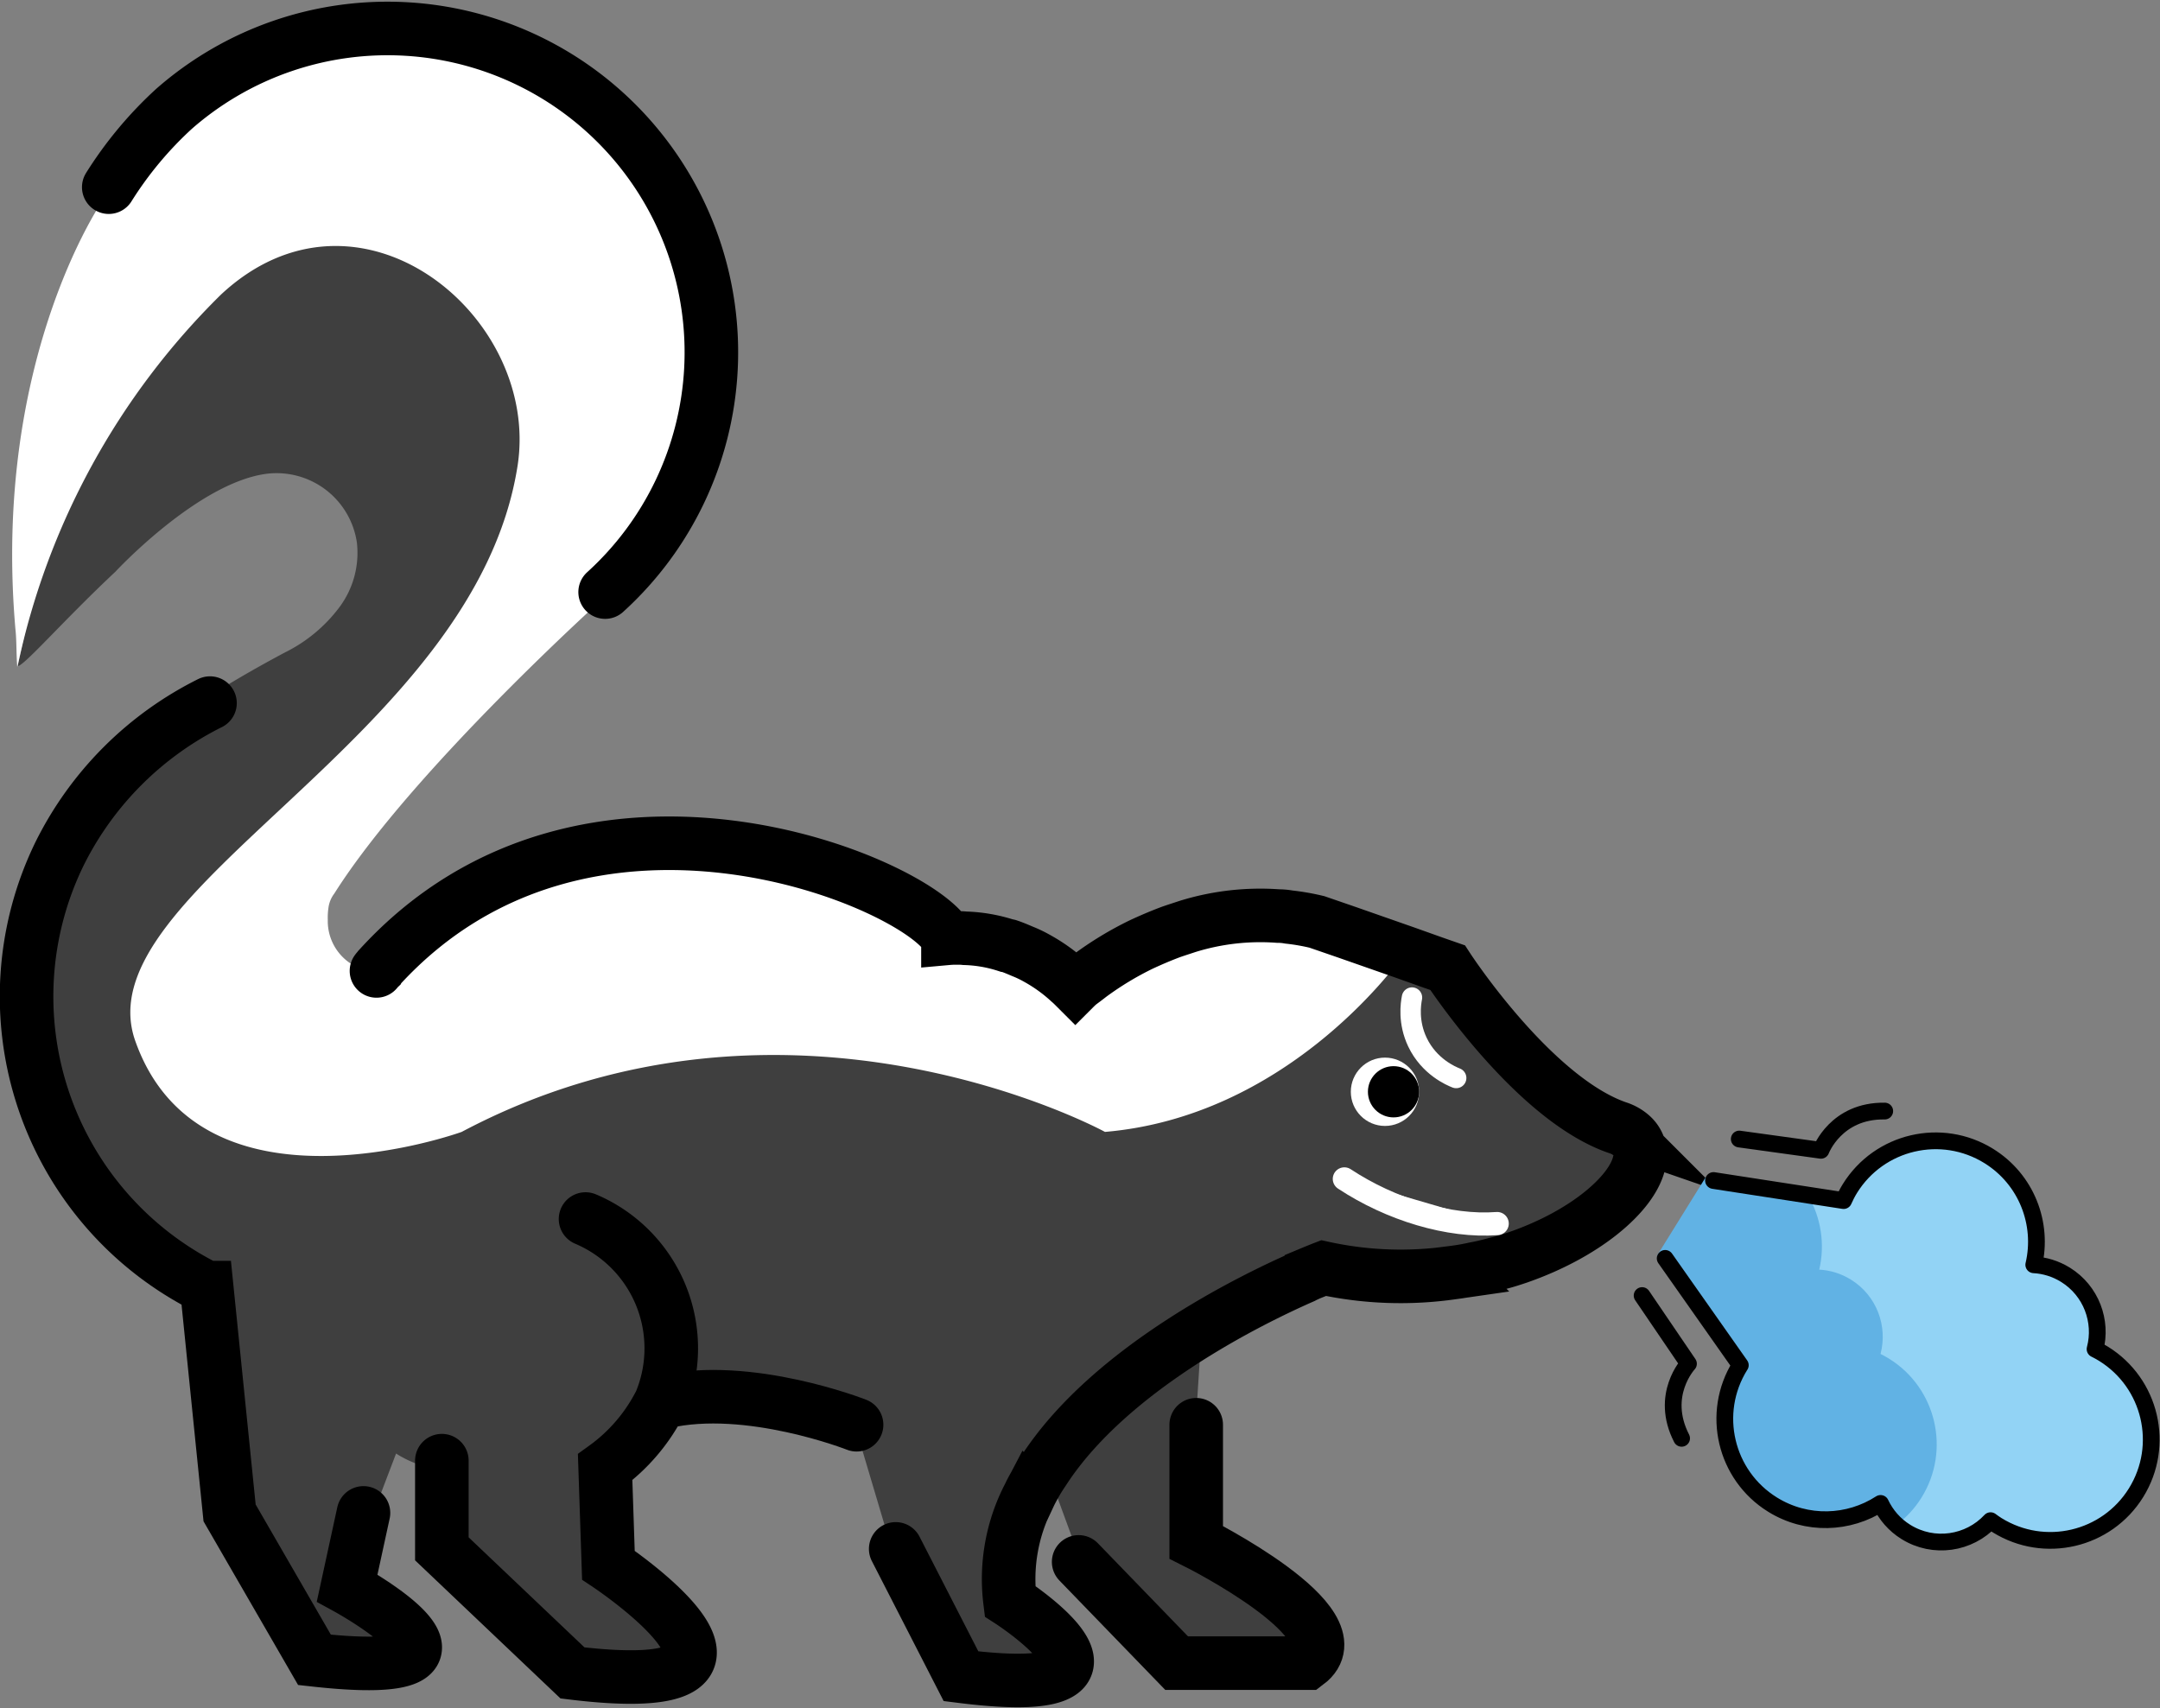 <?xml version="1.0" encoding="UTF-8" standalone="no"?>
<svg
   xmlns:dc="http://purl.org/dc/elements/1.1/"
   xmlns:cc="http://creativecommons.org/ns#"
   xmlns:rdf="http://www.w3.org/1999/02/22-rdf-syntax-ns#"
   xmlns:svg="http://www.w3.org/2000/svg"
   xmlns="http://www.w3.org/2000/svg"
   xmlns:sodipodi="http://sodipodi.sourceforge.net/DTD/sodipodi-0.dtd"
   xmlns:inkscape="http://www.inkscape.org/namespaces/inkscape"
   width="632.228"
   height="500"
   viewBox="0 0 167.277 132.292"
   version="1.1"
   id="svg8"
   inkscape:version="1.0.1 (3bc2e813f5, 2020-09-07)"
   sodipodi:docname="skunkfx_icon.svg"
   inkscape:export-filename="C:\Users\keega\OneDrive\Cannlytics\assets\images\logos\skunkfx_icon.png"
   inkscape:export-xdpi="96"
   inkscape:export-ydpi="96">
  <rect x="0" y="0" width="167.277" height="132.292" fill="#808080" stroke="none"/>
  <defs
     id="defs2">
    <rect
       x="88.733"
       y="91.139"
       width="247.199"
       height="94.623"
       id="rect907" />
    <rect
       x="88.733"
       y="91.139"
       width="247.199"
       height="94.623"
       id="rect907-4" />
    <rect
       x="88.733"
       y="91.139"
       width="247.199"
       height="94.623"
       id="rect920" />
  </defs>
  <sodipodi:namedview
     id="base"
     pagecolor="#ffffff"
     bordercolor="#666666"
     borderopacity="1.0"
     inkscape:pageopacity="0.0"
     inkscape:pageshadow="2"
     inkscape:zoom="0.7"
     inkscape:cx="668.95926"
     inkscape:cy="350.86775"
     inkscape:document-units="mm"
     inkscape:current-layer="layer1"
     inkscape:document-rotation="0"
     showgrid="false"
     inkscape:window-width="1920"
     inkscape:window-height="1094"
     inkscape:window-x="-11"
     inkscape:window-y="-11"
     inkscape:window-maximized="1"
     units="px" />
  <g
     inkscape:label="Layer 1"
     inkscape:groupmode="layer"
     id="layer1"
     transform="translate(-30.213,-116.863)">
    <g
       id="g863"
       transform="matrix(-2.529,0,0,2.529,185.239,92.167)">
      <g
         id="color">
        <path
           fill="#3f3f3f"
           d="m 29.369,54.397 -1.1,3 -3,3.1 h -4 c -1.6,-1.2 3.4,-3.7 3.4,-3.7 v -3.7 l -0.2,-3.1 a 15.857,15.857 0 0 1 4.9,4.4 z"
           id="path2" />
        <path
           fill="#3f3f3f"
           d="m 60.761,30.169 c -0.22,-0.03 -1.41,-1.41 -2.99,-2.89 0,0 -2.5,-2.7 -4.6,-3 a 2.486,2.486 0 0 0 -2.8,2.1 2.782,2.782 0 0 0 0.544,1.994 4.67,4.67 0 0 0 1.657,1.372 c 6.697,3.567 7.825,6.304 7.911,10.958 0.07,3.799 -2.412,6.876 -5.812,8.576 l -0.6,7.1 -2.6,4.5 c -6.3,0.7 -1,-2.2 -1,-2.2 l -0.5,-2.3 -0.8,-2.1 a 3.36,3.36 0 0 1 -1.4,0.5 v 2.7 l -4,3.8 c -7.4,0.9 -1.1,-3.3 -1.1,-3.3 l 0.1,-3 a 4.627,4.627 0 0 1 -1.8,-2.1 c -2.6,-0.7 -5.9,0.7 -5.9,0.7 l -1.1,3.7 -2,3.9 c -1.92,0.24 -2.81,0.12 -3.12,-0.17 -0.7,-0.63 1.62,-2.13 1.62,-2.13 a 5.678,5.678 0 0 0 -0.69,-3.32 c -0.07,-0.14 -0.15,-0.29 -0.23,-0.43 -0.07,-0.12 -0.15,-0.24 -0.23,-0.36 a 16.23,16.23 0 0 0 -4.85,-4.29 c -1,-0.59 -2.01,-1.1 -3.07,-1.61 a 2.796,2.796 0 0 0 -0.26,-0.12 c -0.12,-0.05 -0.24,-0.11 -0.37,-0.17 a 11.611,11.611 0 0 1 -3.95,0.16 q -0.36,-0.045 -0.69,-0.12 c -0.23,-0.04 -0.46,-0.1 -0.68,-0.16 -0.22,-0.05 -0.43,-0.12 -0.64,-0.19 -2.09,-0.7 -3.49,-1.93 -3.7,-2.87 a 0.802,0.802 0 0 1 0.23,-0.86 1.167,1.167 0 0 1 0.43,-0.26 c 2.6,-1 5.2,-4.9 5.2,-4.9 l 0.43,-0.13 0.87,-0.27 0.02,-0.01 1.78,-0.66 0.9,-0.33 a 6.636,6.636 0 0 1 0.86,-0.13 1.84,1.84 0 0 1 0.33,-0.03 9.596,9.596 0 0 1 5.76,1.82 c 0.14,0.11 0.25,0.19 0.33,0.25 l 0.12,0.09 0.18,-0.15 a 5.824,5.824 0 0 1 3.2,-1.33 4.51,4.51 0 0 1 0.52,0 4.397,4.397 0 0 1 1.46,-1.12 12.125,12.125 0 0 1 1.56,-0.72 c 0.2,-0.07 0.4,-0.15 0.61,-0.22 0.42,-0.14 0.87,-0.28 1.34,-0.39 0.23,-0.06 0.47,-0.11 0.71,-0.16 a 16.643,16.643 0 0 1 2.29,-0.3 11.597,11.597 0 0 1 7.45,1.98 c 0.11,0.08 0.22,0.16 0.33,0.25 a 10.453,10.453 0 0 1 1.65,1.56 c 1.219,1.252 2.978,0.095 1.089,-3.262 -2.205,-3.917 -7.999,-8.088 -7.999,-8.088 a 9.851,9.851 0 0 1 -0.7,-14 9.955,9.955 0 0 1 3.76,-2.61 1.33,1.33 0 0 1 0.18,-0.07 3.503,3.503 0 0 1 0.55,-0.17 9.823,9.823 0 0 1 1.72,-0.3 9.46,9.46 0 0 1 9.3,5 z"
           id="path4" />
        <path
           fill="#ffffff"
           d="m 60.821,29.089 c -0.032,0.359 -0.02,0.72 -0.05,1.09 l -0.01,-0.01 A 22.483,22.483 0 0 0 54.534,18.788 c -4.199,-3.921 -9.786,0.628 -9.086,5.228 1.3,8.4 13.314,13.013 11.714,17.613 -2,5.7 -10,2.8 -10,2.8 -10,-5.3 -19.7,0 -19.7,0 -5.49,-0.47 -8.83,-4.97 -9.17,-5.46 -0.01,-0.01 -0.02,-0.02 -0.02,-0.03 l -0.01,-0.01 2.7,-1 a 7.633,7.633 0 0 1 3.98,0.21 c 0.18,0.06 0.34,0.11 0.51,0.17 a 6.763,6.763 0 0 1 0.9,0.38 10.18,10.18 0 0 1 2.01,1.24 5.262,5.262 0 0 1 1.19,-0.82 3.548,3.548 0 0 1 0.44,-0.21 c 0.14,-0.06 0.28,-0.12 0.43,-0.17 a 0.352,0.352 0 0 1 0.06,-0.01 5.284,5.284 0 0 1 1.79,-0.22 4.397,4.397 0 0 1 1.46,-1.12 13.649,13.649 0 0 1 1.56,-0.72 c 0.2,-0.07 0.4,-0.15 0.61,-0.22 0.42,-0.14 0.87,-0.27 1.34,-0.39 0.23,-0.06 0.47,-0.11 0.71,-0.16 a 16.643,16.643 0 0 1 2.29,-0.3 11.597,11.597 0 0 1 7.45,1.98 c 0.11,0.08 0.22,0.16 0.33,0.25 a 10.453,10.453 0 0 1 1.65,1.56 c 0.01,0.01 0.02,0.03 0.03,0.04 0.02,0.04 0.04,0.07 0.06,0.11 a 1.558,1.558 0 0 0 1.5,-1.6 2,2 0 0 0 -0.02,-0.36 0.909,0.909 0 0 0 -0.18,-0.44 c -2.4,-3.8 -8.3,-9.1 -8.3,-9.1 a 9.851,9.851 0 0 1 -0.7,-14 9.955,9.955 0 0 1 3.76,-2.61 1.33,1.33 0 0 1 0.18,-0.07 3.503,3.503 0 0 1 0.55,-0.17 9.857,9.857 0 0 1 9.51,2.15 10.101,10.101 0 0 1 1.9,2.3 c 0.05,0 3.615,4.971 2.86,13.46 z"
           id="path6" />
      </g>
      <g
         id="line">
        <path
           fill="none"
           stroke="#000000"
           stroke-linecap="round"
           stroke-miterlimit="10"
           stroke-width="1.64"
           d="m 43.369,47.097 a 4.299,4.299 0 0 0 -2.3,5.6 5.509,5.509 0 0 0 1.7,2 l -0.1,3 c 0,0 -6.3,4.2 1.1,3.3 l 4,-3.8 v -2.7"
           id="path9" />
        <path
           fill="none"
           stroke="#000000"
           stroke-linecap="round"
           stroke-miterlimit="10"
           stroke-width="1.64"
           d="m 49.771,39.499 a 0.572,0.572 0 0 0 -0.07,-0.08 c -0.01,-0.02 -0.03,-0.03 -0.04,-0.05 -6.352,-6.924 -16.525,-2.537 -17.39,-0.87 a 2.62,2.62 0 0 0 -0.28,-0.01 1.927,1.927 0 0 0 -0.24,0.01 4.512,4.512 0 0 0 -1.27,0.22 0.354,0.354 0 0 0 -0.06,0.01 c -0.15,0.05 -0.29,0.11 -0.43,0.17 a 3.548,3.548 0 0 0 -0.44,0.21 5.081,5.081 0 0 0 -1,0.72 c -0.06,0.05 -0.12,0.11 -0.18,0.17 0,0 -0.04,-0.04 -0.12,-0.11 -0.08,-0.06 -0.19,-0.14 -0.33,-0.25 a 9.967,9.967 0 0 0 -1.57,-0.95 c -0.28,-0.13 -0.58,-0.26 -0.9,-0.38 -0.17,-0.06 -0.33,-0.11 -0.51,-0.17 a 7.521,7.521 0 0 0 -2.78,-0.32 1.841,1.841 0 0 0 -0.33,0.03 6.746,6.746 0 0 0 -0.86,0.15 l -0.9,0.31 -1.8,0.63 -0.87,0.31 -0.43,0.15 c 0,0 -2.6,4 -5.2,4.9 a 1.179,1.179 0 0 0 -0.43,0.24 0.802,0.802 0 0 0 -0.23,0.86 c 0.23,0.93 1.63,2.15 3.7,2.87 0.21,0.07 0.42,0.14 0.64,0.19 0.22,0.06 0.45,0.12 0.68,0.16 q 0.33,0.075 0.69,0.12 a 11.095,11.095 0 0 0 3.95,-0.14 c 0,0 0.13,0.05 0.37,0.15 a 2.784,2.784 0 0 1 0.26,0.12 c 1.62,0.71 5.9,2.81 7.92,5.9 0.08,0.12 0.16,0.24 0.23,0.36 0.08,0.14 0.16,0.28 0.23,0.43 a 5.521,5.521 0 0 1 0.59,3.24 c 0,0 -2.51,1.62 -1.52,2.21 0.38,0.23 1.27,0.31 3.02,0.09 l 2,-3.9"
           id="path11" />
        <path
           fill="none"
           stroke="#000000"
           stroke-linecap="round"
           stroke-miterlimit="10"
           stroke-width="1.64"
           d="m 42.769,27.897 a 9.916,9.916 0 0 1 13.2,-14.8 11.602,11.602 0 0 1 2,2.4"
           id="path13" />
        <path
           fill="none"
           stroke="#000000"
           stroke-linecap="round"
           stroke-miterlimit="10"
           stroke-width="1.64"
           d="m 35.069,53.397 c 0,0 3.3,-1.3 5.9,-0.7"
           id="path15" />
        <path
           fill="none"
           stroke="#000000"
           stroke-linecap="round"
           stroke-miterlimit="10"
           stroke-width="1.64"
           d="m 50.169,56.097 0.5,2.3 c 0,0 -5.3,2.9 1,2.2 l 2.6,-4.5 0.7,-6.9 a 9.963,9.963 0 0 0 4.5,-13.3 10.24,10.24 0 0 0 -4.6,-4.6"
           id="path17" />
        <path
           fill="none"
           stroke="#000000"
           stroke-linecap="round"
           stroke-miterlimit="10"
           stroke-width="1.64"
           d="m 24.669,53.397 v 3.6 c 0,0 -5,2.5 -3.4,3.7 h 4 l 3,-3.1"
           id="path19" />
      </g>
    </g>
    <g
       id="g857"
       transform="matrix(0.551,0.342,-0.342,0.551,170.872,189.321)">
      <g
         id="color-2">
        <path
           fill="#61b2e4"
           d="m 55.023,24.349 c -0.39,10e-5 -0.774,0.022 -1.155,0.059 -1.006,-3.288 -4.064,-5.68 -7.681,-5.679 -1.394,3e-4 -2.705,0.357 -3.848,0.982 -1.605,-4.769 -6.104,-8.208 -11.414,-8.207 -6.654,0.002 -12.046,5.396 -12.045,12.05 10e-5,0.55 0.05,1.088 0.122,1.619 L 4,31.497 v 11 l 14.889,5.884 c -10e-5,0.024 -0.004,0.047 -0.004,0.071 0.002,6.654 5.396,12.046 12.05,12.045 4.818,-10e-4 8.962,-2.837 10.889,-6.923 1.258,0.818 2.757,1.298 4.37,1.298 3.902,-9e-4 7.151,-2.786 7.876,-6.476 0.317,0.025 0.634,0.048 0.957,0.048 C 61.681,48.442 67.074,43.047 67.073,36.394 67.071,29.74 61.676,24.347 55.023,24.349 Z"
           id="path2-4" />
        <path
           fill="#92d3f5"
           d="m 55.486,24.349 c -0.39,10e-5 -0.774,0.022 -1.155,0.059 -1.006,-3.288 -4.064,-5.68 -7.681,-5.679 -1.394,3e-4 -2.705,0.357 -3.848,0.982 -1.605,-4.769 -6.104,-8.208 -11.414,-8.207 -6.654,0.002 -12.046,5.396 -12.045,12.05 10e-5,0.55 0.05,1.088 0.122,1.619 l -3.978,1.693 c 2.736,1.43 4.854,3.88 5.852,6.846 1.143,-0.625 2.453,-0.982 3.848,-0.982 3.618,-8e-4 6.675,2.391 7.681,5.679 0.38,-0.036 0.765,-0.059 1.155,-0.059 6.654,-0.001 12.049,5.391 12.05,12.045 4e-4,1.532 -0.297,2.993 -0.818,4.341 0.457,0.081 0.923,0.136 1.403,0.136 3.902,-9e-4 7.151,-2.786 7.876,-6.476 0.317,0.025 0.634,0.048 0.957,0.048 C 62.145,48.442 67.538,43.047 67.537,36.394 67.535,29.74 62.14,24.347 55.486,24.349 Z"
           id="path4-4" />
      </g>
      <g
         id="hair" />
      <g
         id="skin" />
      <g
         id="skin-shadow" />
      <g
         id="line-6">
        <path
           fill="none"
           stroke="#000000"
           stroke-linecap="round"
           stroke-linejoin="round"
           stroke-miterlimit="10"
           stroke-width="2"
           d="m 5,42.273 14.352,6.107 c -10e-5,0.024 -0.004,0.047 -0.004,0.071 0.001,6.654 5.396,12.046 12.05,12.045 4.818,-10e-4 8.962,-2.837 10.889,-6.923 1.258,0.818 2.757,1.298 4.37,1.298 3.902,-9e-4 7.151,-2.786 7.876,-6.476 0.317,0.025 0.634,0.048 0.957,0.048 6.654,-0.002 12.046,-5.396 12.045,-12.05 -0.002,-6.654 -5.396,-12.046 -12.05,-12.045 -0.39,10e-5 -0.774,0.022 -1.155,0.059 -1.006,-3.288 -4.064,-5.68 -7.681,-5.679 -1.394,3e-4 -2.705,0.357 -3.848,0.982 -1.605,-4.769 -6.104,-8.208 -11.414,-8.207 -6.654,0.002 -12.046,5.396 -12.045,12.05 10e-5,0.55 0.05,1.088 0.122,1.619 L 5,31.328"
           id="path10" />
        <path
           fill="none"
           stroke="#000000"
           stroke-linecap="round"
           stroke-linejoin="round"
           stroke-miterlimit="10"
           stroke-width="2"
           d="m 5,25.497 9,-4 c 0,0 -1,-5 4,-8"
           id="path12" />
        <path
           fill="none"
           stroke="#000000"
           stroke-linecap="round"
           stroke-linejoin="round"
           stroke-miterlimit="10"
           stroke-width="2"
           d="m 5,47.497 9,4 c 0,0 -1,5 4,8"
           id="path14" />
      </g>
    </g>
    <path
       d="m 140.117,201.42 c 0,1.461 -1.186,2.646 -2.646,2.646 -1.46,0 -2.646,-1.185 -2.646,-2.646 0,-1.46 1.186,-2.646 2.646,-2.646 1.46,0 2.646,1.186 2.646,2.646"
       id="path18"
       style="fill:#ffffff;fill-opacity:1;stroke-width:0.882" />
    <path
       fill="none"
       stroke="#000000"
       stroke-linecap="round"
       stroke-linejoin="round"
       stroke-width="1.795"
       d="m 134.324,208.168 c 3.607,2.379 8.099,3.741 11.836,3.459"
       id="path20"
       style="fill:#ffffff;fill-opacity:1;stroke:#ffffff;stroke-opacity:1" />
    <path
       fill="none"
       stroke="#000000"
       stroke-linecap="round"
       stroke-linejoin="round"
       stroke-miterlimit="10"
       stroke-width="1.58"
       d="m 142.984,200.353 c -0.395,-0.155 -2.094,-0.873 -3,-2.776 -0.735,-1.544 -0.519,-2.968 -0.423,-3.454"
       id="path14-6"
       style="fill:none;fill-opacity:1;stroke:#ffffff;stroke-opacity:1" />
    <path
       d="m 140.117,201.42 c 0,1.096 -0.889,1.984 -1.984,1.984 -1.095,0 -1.984,-0.889 -1.984,-1.984 0,-1.095 0.889,-1.984 1.984,-1.984 1.095,0 1.984,0.89 1.984,1.984"
       id="path18-2"
       style="fill:#000000;fill-opacity:1;stroke-width:0.661" />
  </g>
</svg>

